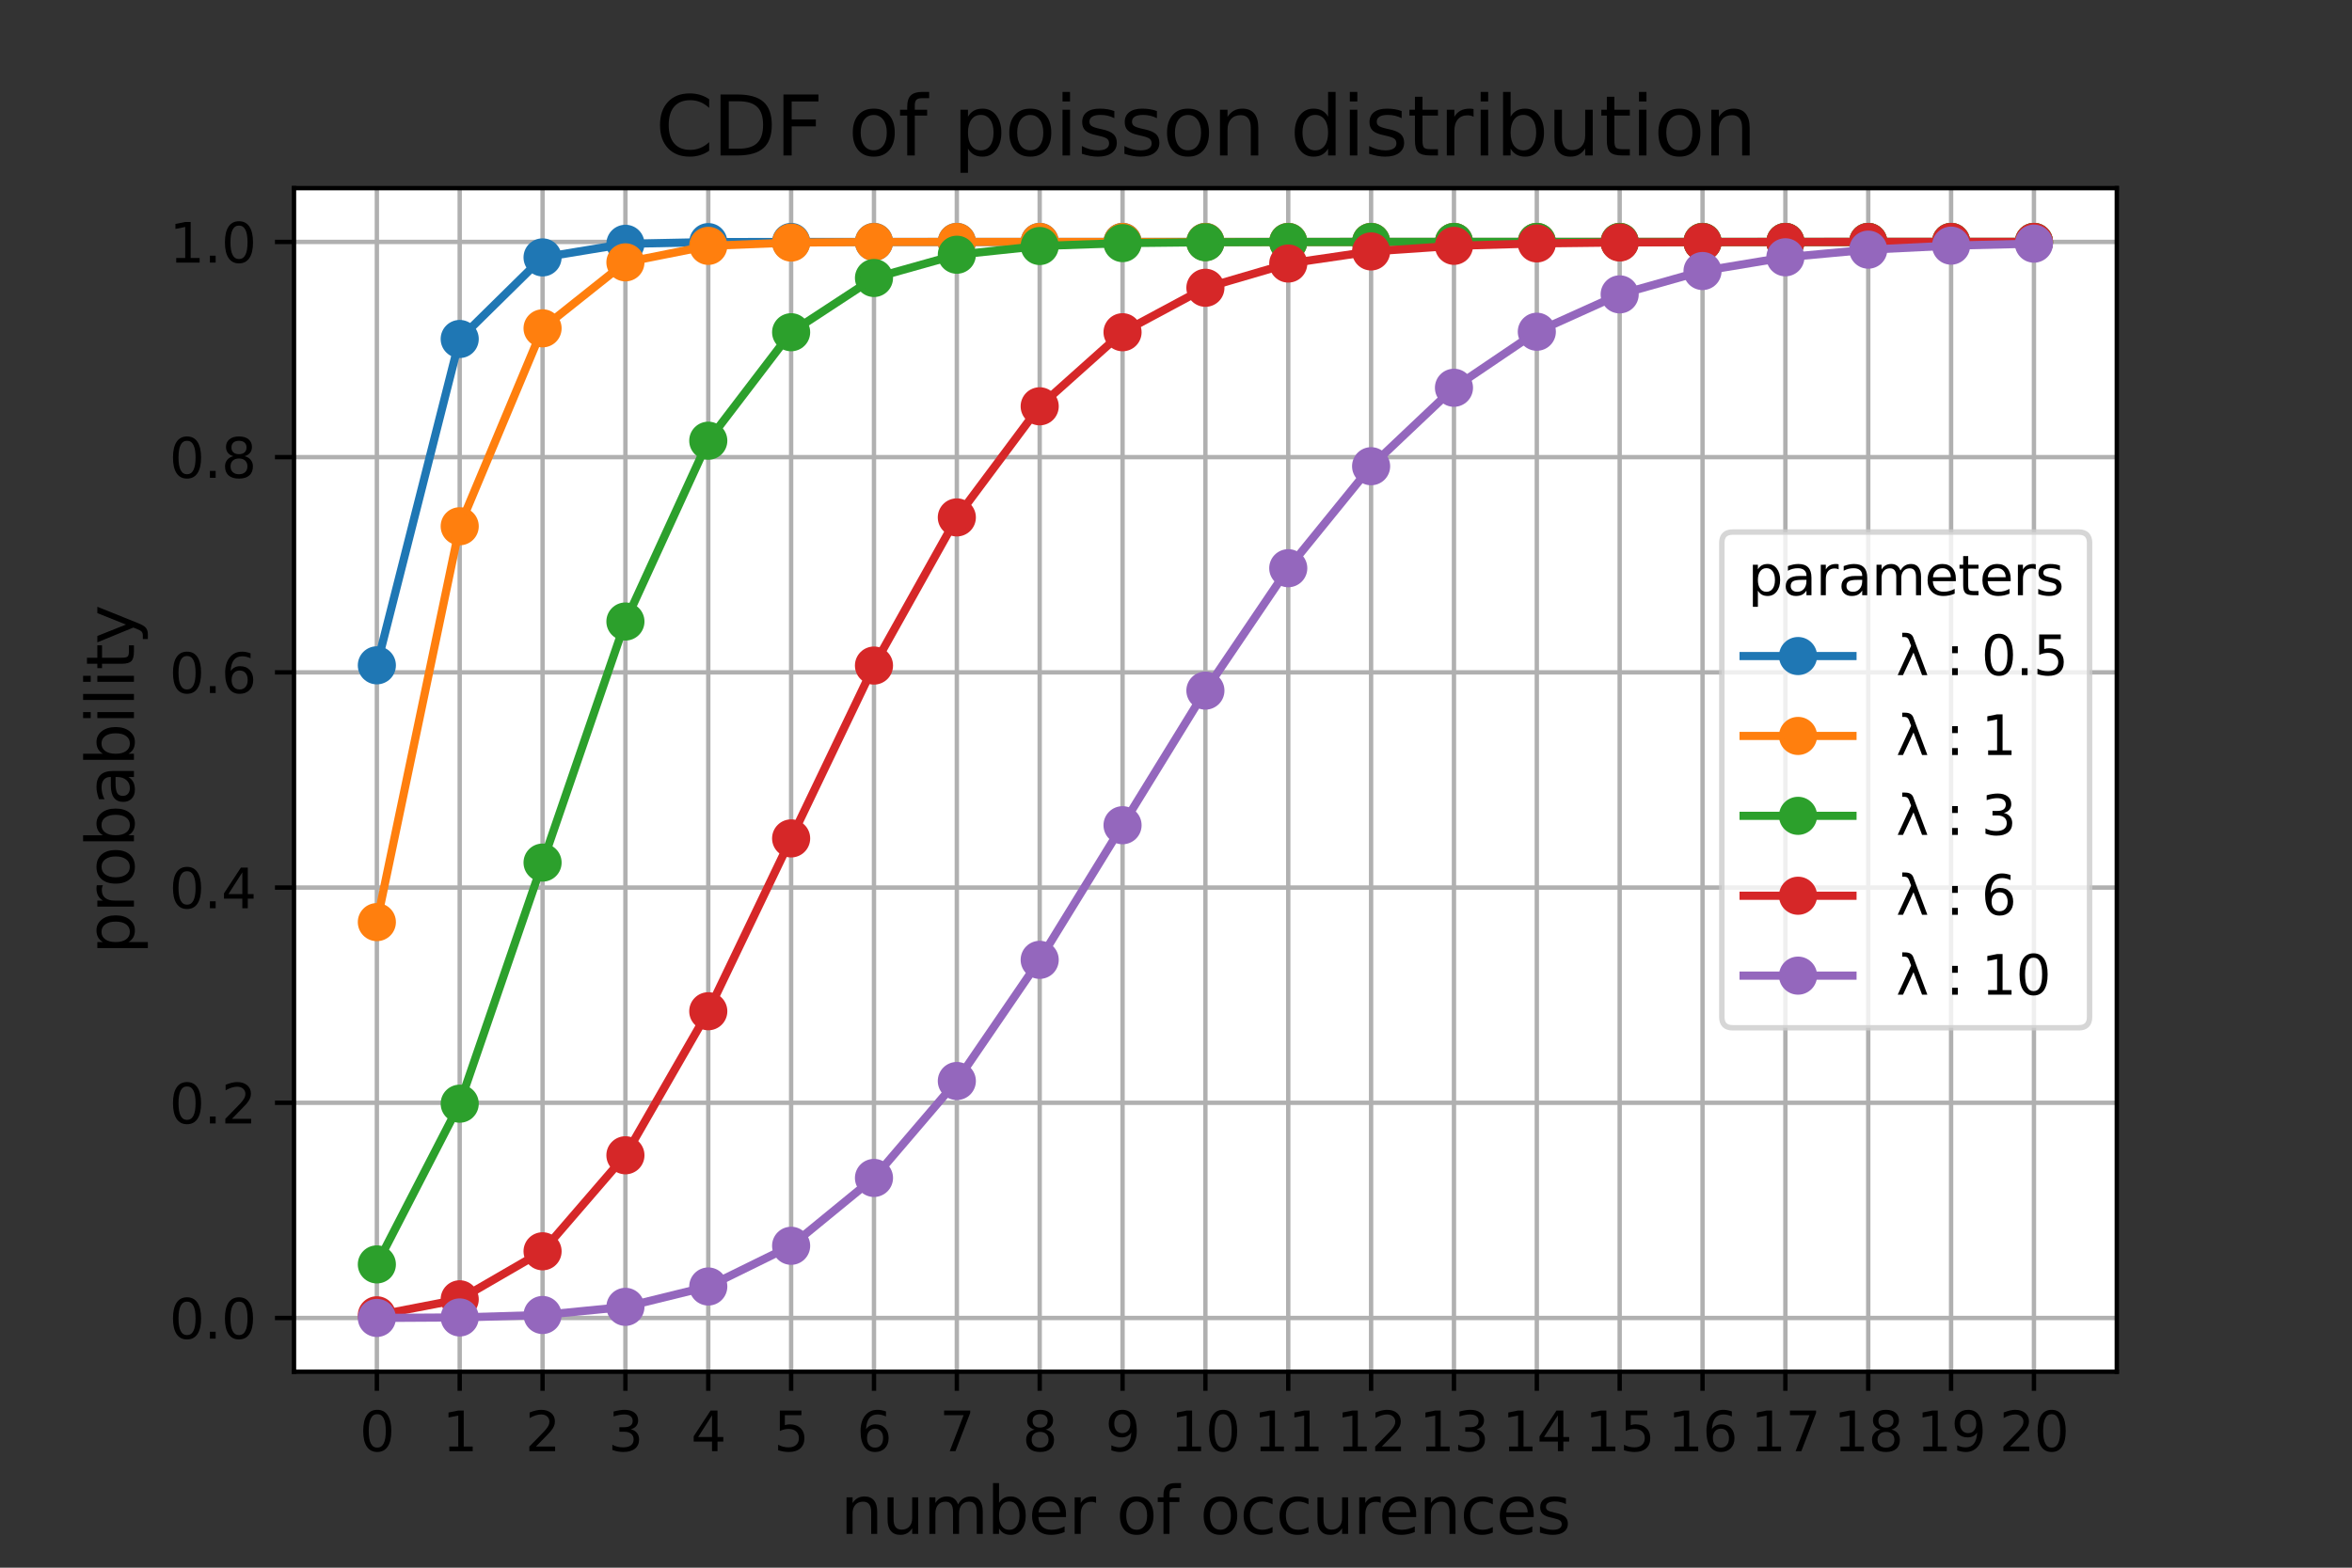 <?xml version="1.0" encoding="utf-8" standalone="no"?>
<!DOCTYPE svg PUBLIC "-//W3C//DTD SVG 1.1//EN"
  "http://www.w3.org/Graphics/SVG/1.1/DTD/svg11.dtd">
<svg height="288pt" version="1.1" viewBox="0 0 432 288" width="432pt" xmlns="http://www.w3.org/2000/svg" xmlns:xlink="http://www.w3.org/1999/xlink">
 <rect x="0" y="0" width="432" height="288" fill="#333333" stroke="none"/>
 <defs>
  <style type="text/css">*{stroke-linecap:butt;stroke-linejoin:round;}</style>
 </defs>
 <g id="figure_1">
  <g id="patch_1">
   <path d="M 0 288 
L 432 288 
L 432 0 
L 0 0 
z
" style="fill:none;"/>
  </g>
  <g id="axes_1">
   <g id="patch_2">
    <path d="M 54 252 
L 388.8 252 
L 388.8 34.56 
L 54 34.56 
z
" style="fill:#ffffff;"/>
   </g>
   <g id="matplotlib.axis_1">
    <g id="xtick_1">
     <g id="line2d_1">
      <path clip-path="url(#pb7df1110ff)" d="M 69.218 252 
L 69.218 34.56 
" style="fill:none;stroke:#b0b0b0;stroke-linecap:square;stroke-width:0.8;"/>
     </g>
     <g id="line2d_2">
      <defs>
       <path d="M 0 0 
L 0 3.5 
" id="m834d0eccde" style="stroke:#000000;stroke-width:0.8;"/>
      </defs>
      <g>
       <use style="stroke:#000000;stroke-width:0.8;" x="69.218" xlink:href="#m834d0eccde" y="252"/>
      </g>
     </g>
     <g id="text_1">
      <!-- 0 -->
      <g transform="translate(66.037 266.598)scale(0.1 -0.1)">
       <defs>
        <path d="M 2034 4250 
Q 1547 4250 1301 3770 
Q 1056 3291 1056 2328 
Q 1056 1369 1301 889 
Q 1547 409 2034 409 
Q 2525 409 2770 889 
Q 3016 1369 3016 2328 
Q 3016 3291 2770 3770 
Q 2525 4250 2034 4250 
z
M 2034 4750 
Q 2819 4750 3233 4129 
Q 3647 3509 3647 2328 
Q 3647 1150 3233 529 
Q 2819 -91 2034 -91 
Q 1250 -91 836 529 
Q 422 1150 422 2328 
Q 422 3509 836 4129 
Q 1250 4750 2034 4750 
z
" id="DejaVuSans-30" transform="scale(0.016)"/>
       </defs>
       <use xlink:href="#DejaVuSans-30"/>
      </g>
     </g>
    </g>
    <g id="xtick_2">
     <g id="line2d_3">
      <path clip-path="url(#pb7df1110ff)" d="M 84.436 252 
L 84.436 34.56 
" style="fill:none;stroke:#b0b0b0;stroke-linecap:square;stroke-width:0.8;"/>
     </g>
     <g id="line2d_4">
      <g>
       <use style="stroke:#000000;stroke-width:0.8;" x="84.436" xlink:href="#m834d0eccde" y="252"/>
      </g>
     </g>
     <g id="text_2">
      <!-- 1 -->
      <g transform="translate(81.255 266.598)scale(0.1 -0.1)">
       <defs>
        <path d="M 794 531 
L 1825 531 
L 1825 4091 
L 703 3866 
L 703 4441 
L 1819 4666 
L 2450 4666 
L 2450 531 
L 3481 531 
L 3481 0 
L 794 0 
L 794 531 
z
" id="DejaVuSans-31" transform="scale(0.016)"/>
       </defs>
       <use xlink:href="#DejaVuSans-31"/>
      </g>
     </g>
    </g>
    <g id="xtick_3">
     <g id="line2d_5">
      <path clip-path="url(#pb7df1110ff)" d="M 99.655 252 
L 99.655 34.56 
" style="fill:none;stroke:#b0b0b0;stroke-linecap:square;stroke-width:0.8;"/>
     </g>
     <g id="line2d_6">
      <g>
       <use style="stroke:#000000;stroke-width:0.8;" x="99.655" xlink:href="#m834d0eccde" y="252"/>
      </g>
     </g>
     <g id="text_3">
      <!-- 2 -->
      <g transform="translate(96.473 266.598)scale(0.1 -0.1)">
       <defs>
        <path d="M 1228 531 
L 3431 531 
L 3431 0 
L 469 0 
L 469 531 
Q 828 903 1448 1529 
Q 2069 2156 2228 2338 
Q 2531 2678 2651 2914 
Q 2772 3150 2772 3378 
Q 2772 3750 2511 3984 
Q 2250 4219 1831 4219 
Q 1534 4219 1204 4116 
Q 875 4013 500 3803 
L 500 4441 
Q 881 4594 1212 4672 
Q 1544 4750 1819 4750 
Q 2544 4750 2975 4387 
Q 3406 4025 3406 3419 
Q 3406 3131 3298 2873 
Q 3191 2616 2906 2266 
Q 2828 2175 2409 1742 
Q 1991 1309 1228 531 
z
" id="DejaVuSans-32" transform="scale(0.016)"/>
       </defs>
       <use xlink:href="#DejaVuSans-32"/>
      </g>
     </g>
    </g>
    <g id="xtick_4">
     <g id="line2d_7">
      <path clip-path="url(#pb7df1110ff)" d="M 114.873 252 
L 114.873 34.56 
" style="fill:none;stroke:#b0b0b0;stroke-linecap:square;stroke-width:0.8;"/>
     </g>
     <g id="line2d_8">
      <g>
       <use style="stroke:#000000;stroke-width:0.8;" x="114.873" xlink:href="#m834d0eccde" y="252"/>
      </g>
     </g>
     <g id="text_4">
      <!-- 3 -->
      <g transform="translate(111.691 266.598)scale(0.1 -0.1)">
       <defs>
        <path d="M 2597 2516 
Q 3050 2419 3304 2112 
Q 3559 1806 3559 1356 
Q 3559 666 3084 287 
Q 2609 -91 1734 -91 
Q 1441 -91 1130 -33 
Q 819 25 488 141 
L 488 750 
Q 750 597 1062 519 
Q 1375 441 1716 441 
Q 2309 441 2620 675 
Q 2931 909 2931 1356 
Q 2931 1769 2642 2001 
Q 2353 2234 1838 2234 
L 1294 2234 
L 1294 2753 
L 1863 2753 
Q 2328 2753 2575 2939 
Q 2822 3125 2822 3475 
Q 2822 3834 2567 4026 
Q 2313 4219 1838 4219 
Q 1578 4219 1281 4162 
Q 984 4106 628 3988 
L 628 4550 
Q 988 4650 1302 4700 
Q 1616 4750 1894 4750 
Q 2613 4750 3031 4423 
Q 3450 4097 3450 3541 
Q 3450 3153 3228 2886 
Q 3006 2619 2597 2516 
z
" id="DejaVuSans-33" transform="scale(0.016)"/>
       </defs>
       <use xlink:href="#DejaVuSans-33"/>
      </g>
     </g>
    </g>
    <g id="xtick_5">
     <g id="line2d_9">
      <path clip-path="url(#pb7df1110ff)" d="M 130.091 252 
L 130.091 34.56 
" style="fill:none;stroke:#b0b0b0;stroke-linecap:square;stroke-width:0.8;"/>
     </g>
     <g id="line2d_10">
      <g>
       <use style="stroke:#000000;stroke-width:0.8;" x="130.091" xlink:href="#m834d0eccde" y="252"/>
      </g>
     </g>
     <g id="text_5">
      <!-- 4 -->
      <g transform="translate(126.91 266.598)scale(0.1 -0.1)">
       <defs>
        <path d="M 2419 4116 
L 825 1625 
L 2419 1625 
L 2419 4116 
z
M 2253 4666 
L 3047 4666 
L 3047 1625 
L 3713 1625 
L 3713 1100 
L 3047 1100 
L 3047 0 
L 2419 0 
L 2419 1100 
L 313 1100 
L 313 1709 
L 2253 4666 
z
" id="DejaVuSans-34" transform="scale(0.016)"/>
       </defs>
       <use xlink:href="#DejaVuSans-34"/>
      </g>
     </g>
    </g>
    <g id="xtick_6">
     <g id="line2d_11">
      <path clip-path="url(#pb7df1110ff)" d="M 145.309 252 
L 145.309 34.56 
" style="fill:none;stroke:#b0b0b0;stroke-linecap:square;stroke-width:0.8;"/>
     </g>
     <g id="line2d_12">
      <g>
       <use style="stroke:#000000;stroke-width:0.8;" x="145.309" xlink:href="#m834d0eccde" y="252"/>
      </g>
     </g>
     <g id="text_6">
      <!-- 5 -->
      <g transform="translate(142.128 266.598)scale(0.1 -0.1)">
       <defs>
        <path d="M 691 4666 
L 3169 4666 
L 3169 4134 
L 1269 4134 
L 1269 2991 
Q 1406 3038 1543 3061 
Q 1681 3084 1819 3084 
Q 2600 3084 3056 2656 
Q 3513 2228 3513 1497 
Q 3513 744 3044 326 
Q 2575 -91 1722 -91 
Q 1428 -91 1123 -41 
Q 819 9 494 109 
L 494 744 
Q 775 591 1075 516 
Q 1375 441 1709 441 
Q 2250 441 2565 725 
Q 2881 1009 2881 1497 
Q 2881 1984 2565 2268 
Q 2250 2553 1709 2553 
Q 1456 2553 1204 2497 
Q 953 2441 691 2322 
L 691 4666 
z
" id="DejaVuSans-35" transform="scale(0.016)"/>
       </defs>
       <use xlink:href="#DejaVuSans-35"/>
      </g>
     </g>
    </g>
    <g id="xtick_7">
     <g id="line2d_13">
      <path clip-path="url(#pb7df1110ff)" d="M 160.527 252 
L 160.527 34.56 
" style="fill:none;stroke:#b0b0b0;stroke-linecap:square;stroke-width:0.8;"/>
     </g>
     <g id="line2d_14">
      <g>
       <use style="stroke:#000000;stroke-width:0.8;" x="160.527" xlink:href="#m834d0eccde" y="252"/>
      </g>
     </g>
     <g id="text_7">
      <!-- 6 -->
      <g transform="translate(157.346 266.598)scale(0.1 -0.1)">
       <defs>
        <path d="M 2113 2584 
Q 1688 2584 1439 2293 
Q 1191 2003 1191 1497 
Q 1191 994 1439 701 
Q 1688 409 2113 409 
Q 2538 409 2786 701 
Q 3034 994 3034 1497 
Q 3034 2003 2786 2293 
Q 2538 2584 2113 2584 
z
M 3366 4563 
L 3366 3988 
Q 3128 4100 2886 4159 
Q 2644 4219 2406 4219 
Q 1781 4219 1451 3797 
Q 1122 3375 1075 2522 
Q 1259 2794 1537 2939 
Q 1816 3084 2150 3084 
Q 2853 3084 3261 2657 
Q 3669 2231 3669 1497 
Q 3669 778 3244 343 
Q 2819 -91 2113 -91 
Q 1303 -91 875 529 
Q 447 1150 447 2328 
Q 447 3434 972 4092 
Q 1497 4750 2381 4750 
Q 2619 4750 2861 4703 
Q 3103 4656 3366 4563 
z
" id="DejaVuSans-36" transform="scale(0.016)"/>
       </defs>
       <use xlink:href="#DejaVuSans-36"/>
      </g>
     </g>
    </g>
    <g id="xtick_8">
     <g id="line2d_15">
      <path clip-path="url(#pb7df1110ff)" d="M 175.745 252 
L 175.745 34.56 
" style="fill:none;stroke:#b0b0b0;stroke-linecap:square;stroke-width:0.8;"/>
     </g>
     <g id="line2d_16">
      <g>
       <use style="stroke:#000000;stroke-width:0.8;" x="175.745" xlink:href="#m834d0eccde" y="252"/>
      </g>
     </g>
     <g id="text_8">
      <!-- 7 -->
      <g transform="translate(172.564 266.598)scale(0.1 -0.1)">
       <defs>
        <path d="M 525 4666 
L 3525 4666 
L 3525 4397 
L 1831 0 
L 1172 0 
L 2766 4134 
L 525 4134 
L 525 4666 
z
" id="DejaVuSans-37" transform="scale(0.016)"/>
       </defs>
       <use xlink:href="#DejaVuSans-37"/>
      </g>
     </g>
    </g>
    <g id="xtick_9">
     <g id="line2d_17">
      <path clip-path="url(#pb7df1110ff)" d="M 190.964 252 
L 190.964 34.56 
" style="fill:none;stroke:#b0b0b0;stroke-linecap:square;stroke-width:0.8;"/>
     </g>
     <g id="line2d_18">
      <g>
       <use style="stroke:#000000;stroke-width:0.8;" x="190.964" xlink:href="#m834d0eccde" y="252"/>
      </g>
     </g>
     <g id="text_9">
      <!-- 8 -->
      <g transform="translate(187.782 266.598)scale(0.1 -0.1)">
       <defs>
        <path d="M 2034 2216 
Q 1584 2216 1326 1975 
Q 1069 1734 1069 1313 
Q 1069 891 1326 650 
Q 1584 409 2034 409 
Q 2484 409 2743 651 
Q 3003 894 3003 1313 
Q 3003 1734 2745 1975 
Q 2488 2216 2034 2216 
z
M 1403 2484 
Q 997 2584 770 2862 
Q 544 3141 544 3541 
Q 544 4100 942 4425 
Q 1341 4750 2034 4750 
Q 2731 4750 3128 4425 
Q 3525 4100 3525 3541 
Q 3525 3141 3298 2862 
Q 3072 2584 2669 2484 
Q 3125 2378 3379 2068 
Q 3634 1759 3634 1313 
Q 3634 634 3220 271 
Q 2806 -91 2034 -91 
Q 1263 -91 848 271 
Q 434 634 434 1313 
Q 434 1759 690 2068 
Q 947 2378 1403 2484 
z
M 1172 3481 
Q 1172 3119 1398 2916 
Q 1625 2713 2034 2713 
Q 2441 2713 2670 2916 
Q 2900 3119 2900 3481 
Q 2900 3844 2670 4047 
Q 2441 4250 2034 4250 
Q 1625 4250 1398 4047 
Q 1172 3844 1172 3481 
z
" id="DejaVuSans-38" transform="scale(0.016)"/>
       </defs>
       <use xlink:href="#DejaVuSans-38"/>
      </g>
     </g>
    </g>
    <g id="xtick_10">
     <g id="line2d_19">
      <path clip-path="url(#pb7df1110ff)" d="M 206.182 252 
L 206.182 34.56 
" style="fill:none;stroke:#b0b0b0;stroke-linecap:square;stroke-width:0.8;"/>
     </g>
     <g id="line2d_20">
      <g>
       <use style="stroke:#000000;stroke-width:0.8;" x="206.182" xlink:href="#m834d0eccde" y="252"/>
      </g>
     </g>
     <g id="text_10">
      <!-- 9 -->
      <g transform="translate(203.001 266.598)scale(0.1 -0.1)">
       <defs>
        <path d="M 703 97 
L 703 672 
Q 941 559 1184 500 
Q 1428 441 1663 441 
Q 2288 441 2617 861 
Q 2947 1281 2994 2138 
Q 2813 1869 2534 1725 
Q 2256 1581 1919 1581 
Q 1219 1581 811 2004 
Q 403 2428 403 3163 
Q 403 3881 828 4315 
Q 1253 4750 1959 4750 
Q 2769 4750 3195 4129 
Q 3622 3509 3622 2328 
Q 3622 1225 3098 567 
Q 2575 -91 1691 -91 
Q 1453 -91 1209 -44 
Q 966 3 703 97 
z
M 1959 2075 
Q 2384 2075 2632 2365 
Q 2881 2656 2881 3163 
Q 2881 3666 2632 3958 
Q 2384 4250 1959 4250 
Q 1534 4250 1286 3958 
Q 1038 3666 1038 3163 
Q 1038 2656 1286 2365 
Q 1534 2075 1959 2075 
z
" id="DejaVuSans-39" transform="scale(0.016)"/>
       </defs>
       <use xlink:href="#DejaVuSans-39"/>
      </g>
     </g>
    </g>
    <g id="xtick_11">
     <g id="line2d_21">
      <path clip-path="url(#pb7df1110ff)" d="M 221.4 252 
L 221.4 34.56 
" style="fill:none;stroke:#b0b0b0;stroke-linecap:square;stroke-width:0.8;"/>
     </g>
     <g id="line2d_22">
      <g>
       <use style="stroke:#000000;stroke-width:0.8;" x="221.4" xlink:href="#m834d0eccde" y="252"/>
      </g>
     </g>
     <g id="text_11">
      <!-- 10 -->
      <g transform="translate(215.037 266.598)scale(0.1 -0.1)">
       <use xlink:href="#DejaVuSans-31"/>
       <use x="63.623" xlink:href="#DejaVuSans-30"/>
      </g>
     </g>
    </g>
    <g id="xtick_12">
     <g id="line2d_23">
      <path clip-path="url(#pb7df1110ff)" d="M 236.618 252 
L 236.618 34.56 
" style="fill:none;stroke:#b0b0b0;stroke-linecap:square;stroke-width:0.8;"/>
     </g>
     <g id="line2d_24">
      <g>
       <use style="stroke:#000000;stroke-width:0.8;" x="236.618" xlink:href="#m834d0eccde" y="252"/>
      </g>
     </g>
     <g id="text_12">
      <!-- 11 -->
      <g transform="translate(230.256 266.598)scale(0.1 -0.1)">
       <use xlink:href="#DejaVuSans-31"/>
       <use x="63.623" xlink:href="#DejaVuSans-31"/>
      </g>
     </g>
    </g>
    <g id="xtick_13">
     <g id="line2d_25">
      <path clip-path="url(#pb7df1110ff)" d="M 251.836 252 
L 251.836 34.56 
" style="fill:none;stroke:#b0b0b0;stroke-linecap:square;stroke-width:0.8;"/>
     </g>
     <g id="line2d_26">
      <g>
       <use style="stroke:#000000;stroke-width:0.8;" x="251.836" xlink:href="#m834d0eccde" y="252"/>
      </g>
     </g>
     <g id="text_13">
      <!-- 12 -->
      <g transform="translate(245.474 266.598)scale(0.1 -0.1)">
       <use xlink:href="#DejaVuSans-31"/>
       <use x="63.623" xlink:href="#DejaVuSans-32"/>
      </g>
     </g>
    </g>
    <g id="xtick_14">
     <g id="line2d_27">
      <path clip-path="url(#pb7df1110ff)" d="M 267.055 252 
L 267.055 34.56 
" style="fill:none;stroke:#b0b0b0;stroke-linecap:square;stroke-width:0.8;"/>
     </g>
     <g id="line2d_28">
      <g>
       <use style="stroke:#000000;stroke-width:0.8;" x="267.055" xlink:href="#m834d0eccde" y="252"/>
      </g>
     </g>
     <g id="text_14">
      <!-- 13 -->
      <g transform="translate(260.692 266.598)scale(0.1 -0.1)">
       <use xlink:href="#DejaVuSans-31"/>
       <use x="63.623" xlink:href="#DejaVuSans-33"/>
      </g>
     </g>
    </g>
    <g id="xtick_15">
     <g id="line2d_29">
      <path clip-path="url(#pb7df1110ff)" d="M 282.273 252 
L 282.273 34.56 
" style="fill:none;stroke:#b0b0b0;stroke-linecap:square;stroke-width:0.8;"/>
     </g>
     <g id="line2d_30">
      <g>
       <use style="stroke:#000000;stroke-width:0.8;" x="282.273" xlink:href="#m834d0eccde" y="252"/>
      </g>
     </g>
     <g id="text_15">
      <!-- 14 -->
      <g transform="translate(275.91 266.598)scale(0.1 -0.1)">
       <use xlink:href="#DejaVuSans-31"/>
       <use x="63.623" xlink:href="#DejaVuSans-34"/>
      </g>
     </g>
    </g>
    <g id="xtick_16">
     <g id="line2d_31">
      <path clip-path="url(#pb7df1110ff)" d="M 297.491 252 
L 297.491 34.56 
" style="fill:none;stroke:#b0b0b0;stroke-linecap:square;stroke-width:0.8;"/>
     </g>
     <g id="line2d_32">
      <g>
       <use style="stroke:#000000;stroke-width:0.8;" x="297.491" xlink:href="#m834d0eccde" y="252"/>
      </g>
     </g>
     <g id="text_16">
      <!-- 15 -->
      <g transform="translate(291.128 266.598)scale(0.1 -0.1)">
       <use xlink:href="#DejaVuSans-31"/>
       <use x="63.623" xlink:href="#DejaVuSans-35"/>
      </g>
     </g>
    </g>
    <g id="xtick_17">
     <g id="line2d_33">
      <path clip-path="url(#pb7df1110ff)" d="M 312.709 252 
L 312.709 34.56 
" style="fill:none;stroke:#b0b0b0;stroke-linecap:square;stroke-width:0.8;"/>
     </g>
     <g id="line2d_34">
      <g>
       <use style="stroke:#000000;stroke-width:0.8;" x="312.709" xlink:href="#m834d0eccde" y="252"/>
      </g>
     </g>
     <g id="text_17">
      <!-- 16 -->
      <g transform="translate(306.347 266.598)scale(0.1 -0.1)">
       <use xlink:href="#DejaVuSans-31"/>
       <use x="63.623" xlink:href="#DejaVuSans-36"/>
      </g>
     </g>
    </g>
    <g id="xtick_18">
     <g id="line2d_35">
      <path clip-path="url(#pb7df1110ff)" d="M 327.927 252 
L 327.927 34.56 
" style="fill:none;stroke:#b0b0b0;stroke-linecap:square;stroke-width:0.8;"/>
     </g>
     <g id="line2d_36">
      <g>
       <use style="stroke:#000000;stroke-width:0.8;" x="327.927" xlink:href="#m834d0eccde" y="252"/>
      </g>
     </g>
     <g id="text_18">
      <!-- 17 -->
      <g transform="translate(321.565 266.598)scale(0.1 -0.1)">
       <use xlink:href="#DejaVuSans-31"/>
       <use x="63.623" xlink:href="#DejaVuSans-37"/>
      </g>
     </g>
    </g>
    <g id="xtick_19">
     <g id="line2d_37">
      <path clip-path="url(#pb7df1110ff)" d="M 343.145 252 
L 343.145 34.56 
" style="fill:none;stroke:#b0b0b0;stroke-linecap:square;stroke-width:0.8;"/>
     </g>
     <g id="line2d_38">
      <g>
       <use style="stroke:#000000;stroke-width:0.8;" x="343.145" xlink:href="#m834d0eccde" y="252"/>
      </g>
     </g>
     <g id="text_19">
      <!-- 18 -->
      <g transform="translate(336.783 266.598)scale(0.1 -0.1)">
       <use xlink:href="#DejaVuSans-31"/>
       <use x="63.623" xlink:href="#DejaVuSans-38"/>
      </g>
     </g>
    </g>
    <g id="xtick_20">
     <g id="line2d_39">
      <path clip-path="url(#pb7df1110ff)" d="M 358.364 252 
L 358.364 34.56 
" style="fill:none;stroke:#b0b0b0;stroke-linecap:square;stroke-width:0.8;"/>
     </g>
     <g id="line2d_40">
      <g>
       <use style="stroke:#000000;stroke-width:0.8;" x="358.364" xlink:href="#m834d0eccde" y="252"/>
      </g>
     </g>
     <g id="text_20">
      <!-- 19 -->
      <g transform="translate(352.001 266.598)scale(0.1 -0.1)">
       <use xlink:href="#DejaVuSans-31"/>
       <use x="63.623" xlink:href="#DejaVuSans-39"/>
      </g>
     </g>
    </g>
    <g id="xtick_21">
     <g id="line2d_41">
      <path clip-path="url(#pb7df1110ff)" d="M 373.582 252 
L 373.582 34.56 
" style="fill:none;stroke:#b0b0b0;stroke-linecap:square;stroke-width:0.8;"/>
     </g>
     <g id="line2d_42">
      <g>
       <use style="stroke:#000000;stroke-width:0.8;" x="373.582" xlink:href="#m834d0eccde" y="252"/>
      </g>
     </g>
     <g id="text_21">
      <!-- 20 -->
      <g transform="translate(367.219 266.598)scale(0.1 -0.1)">
       <use xlink:href="#DejaVuSans-32"/>
       <use x="63.623" xlink:href="#DejaVuSans-30"/>
      </g>
     </g>
    </g>
    <g id="text_22">
     <!-- number of occurences -->
     <g transform="translate(154.372 281.796)scale(0.12 -0.12)">
      <defs>
       <path d="M 3513 2113 
L 3513 0 
L 2938 0 
L 2938 2094 
Q 2938 2591 2744 2837 
Q 2550 3084 2163 3084 
Q 1697 3084 1428 2787 
Q 1159 2491 1159 1978 
L 1159 0 
L 581 0 
L 581 3500 
L 1159 3500 
L 1159 2956 
Q 1366 3272 1645 3428 
Q 1925 3584 2291 3584 
Q 2894 3584 3203 3211 
Q 3513 2838 3513 2113 
z
" id="DejaVuSans-6e" transform="scale(0.016)"/>
       <path d="M 544 1381 
L 544 3500 
L 1119 3500 
L 1119 1403 
Q 1119 906 1312 657 
Q 1506 409 1894 409 
Q 2359 409 2629 706 
Q 2900 1003 2900 1516 
L 2900 3500 
L 3475 3500 
L 3475 0 
L 2900 0 
L 2900 538 
Q 2691 219 2414 64 
Q 2138 -91 1772 -91 
Q 1169 -91 856 284 
Q 544 659 544 1381 
z
M 1991 3584 
L 1991 3584 
z
" id="DejaVuSans-75" transform="scale(0.016)"/>
       <path d="M 3328 2828 
Q 3544 3216 3844 3400 
Q 4144 3584 4550 3584 
Q 5097 3584 5394 3201 
Q 5691 2819 5691 2113 
L 5691 0 
L 5113 0 
L 5113 2094 
Q 5113 2597 4934 2840 
Q 4756 3084 4391 3084 
Q 3944 3084 3684 2787 
Q 3425 2491 3425 1978 
L 3425 0 
L 2847 0 
L 2847 2094 
Q 2847 2600 2669 2842 
Q 2491 3084 2119 3084 
Q 1678 3084 1418 2786 
Q 1159 2488 1159 1978 
L 1159 0 
L 581 0 
L 581 3500 
L 1159 3500 
L 1159 2956 
Q 1356 3278 1631 3431 
Q 1906 3584 2284 3584 
Q 2666 3584 2933 3390 
Q 3200 3197 3328 2828 
z
" id="DejaVuSans-6d" transform="scale(0.016)"/>
       <path d="M 3116 1747 
Q 3116 2381 2855 2742 
Q 2594 3103 2138 3103 
Q 1681 3103 1420 2742 
Q 1159 2381 1159 1747 
Q 1159 1113 1420 752 
Q 1681 391 2138 391 
Q 2594 391 2855 752 
Q 3116 1113 3116 1747 
z
M 1159 2969 
Q 1341 3281 1617 3432 
Q 1894 3584 2278 3584 
Q 2916 3584 3314 3078 
Q 3713 2572 3713 1747 
Q 3713 922 3314 415 
Q 2916 -91 2278 -91 
Q 1894 -91 1617 61 
Q 1341 213 1159 525 
L 1159 0 
L 581 0 
L 581 4863 
L 1159 4863 
L 1159 2969 
z
" id="DejaVuSans-62" transform="scale(0.016)"/>
       <path d="M 3597 1894 
L 3597 1613 
L 953 1613 
Q 991 1019 1311 708 
Q 1631 397 2203 397 
Q 2534 397 2845 478 
Q 3156 559 3463 722 
L 3463 178 
Q 3153 47 2828 -22 
Q 2503 -91 2169 -91 
Q 1331 -91 842 396 
Q 353 884 353 1716 
Q 353 2575 817 3079 
Q 1281 3584 2069 3584 
Q 2775 3584 3186 3129 
Q 3597 2675 3597 1894 
z
M 3022 2063 
Q 3016 2534 2758 2815 
Q 2500 3097 2075 3097 
Q 1594 3097 1305 2825 
Q 1016 2553 972 2059 
L 3022 2063 
z
" id="DejaVuSans-65" transform="scale(0.016)"/>
       <path d="M 2631 2963 
Q 2534 3019 2420 3045 
Q 2306 3072 2169 3072 
Q 1681 3072 1420 2755 
Q 1159 2438 1159 1844 
L 1159 0 
L 581 0 
L 581 3500 
L 1159 3500 
L 1159 2956 
Q 1341 3275 1631 3429 
Q 1922 3584 2338 3584 
Q 2397 3584 2469 3576 
Q 2541 3569 2628 3553 
L 2631 2963 
z
" id="DejaVuSans-72" transform="scale(0.016)"/>
       <path id="DejaVuSans-20" transform="scale(0.016)"/>
       <path d="M 1959 3097 
Q 1497 3097 1228 2736 
Q 959 2375 959 1747 
Q 959 1119 1226 758 
Q 1494 397 1959 397 
Q 2419 397 2687 759 
Q 2956 1122 2956 1747 
Q 2956 2369 2687 2733 
Q 2419 3097 1959 3097 
z
M 1959 3584 
Q 2709 3584 3137 3096 
Q 3566 2609 3566 1747 
Q 3566 888 3137 398 
Q 2709 -91 1959 -91 
Q 1206 -91 779 398 
Q 353 888 353 1747 
Q 353 2609 779 3096 
Q 1206 3584 1959 3584 
z
" id="DejaVuSans-6f" transform="scale(0.016)"/>
       <path d="M 2375 4863 
L 2375 4384 
L 1825 4384 
Q 1516 4384 1395 4259 
Q 1275 4134 1275 3809 
L 1275 3500 
L 2222 3500 
L 2222 3053 
L 1275 3053 
L 1275 0 
L 697 0 
L 697 3053 
L 147 3053 
L 147 3500 
L 697 3500 
L 697 3744 
Q 697 4328 969 4595 
Q 1241 4863 1831 4863 
L 2375 4863 
z
" id="DejaVuSans-66" transform="scale(0.016)"/>
       <path d="M 3122 3366 
L 3122 2828 
Q 2878 2963 2633 3030 
Q 2388 3097 2138 3097 
Q 1578 3097 1268 2742 
Q 959 2388 959 1747 
Q 959 1106 1268 751 
Q 1578 397 2138 397 
Q 2388 397 2633 464 
Q 2878 531 3122 666 
L 3122 134 
Q 2881 22 2623 -34 
Q 2366 -91 2075 -91 
Q 1284 -91 818 406 
Q 353 903 353 1747 
Q 353 2603 823 3093 
Q 1294 3584 2113 3584 
Q 2378 3584 2631 3529 
Q 2884 3475 3122 3366 
z
" id="DejaVuSans-63" transform="scale(0.016)"/>
       <path d="M 2834 3397 
L 2834 2853 
Q 2591 2978 2328 3040 
Q 2066 3103 1784 3103 
Q 1356 3103 1142 2972 
Q 928 2841 928 2578 
Q 928 2378 1081 2264 
Q 1234 2150 1697 2047 
L 1894 2003 
Q 2506 1872 2764 1633 
Q 3022 1394 3022 966 
Q 3022 478 2636 193 
Q 2250 -91 1575 -91 
Q 1294 -91 989 -36 
Q 684 19 347 128 
L 347 722 
Q 666 556 975 473 
Q 1284 391 1588 391 
Q 1994 391 2212 530 
Q 2431 669 2431 922 
Q 2431 1156 2273 1281 
Q 2116 1406 1581 1522 
L 1381 1569 
Q 847 1681 609 1914 
Q 372 2147 372 2553 
Q 372 3047 722 3315 
Q 1072 3584 1716 3584 
Q 2034 3584 2315 3537 
Q 2597 3491 2834 3397 
z
" id="DejaVuSans-73" transform="scale(0.016)"/>
      </defs>
      <use xlink:href="#DejaVuSans-6e"/>
      <use x="63.379" xlink:href="#DejaVuSans-75"/>
      <use x="126.758" xlink:href="#DejaVuSans-6d"/>
      <use x="224.17" xlink:href="#DejaVuSans-62"/>
      <use x="287.646" xlink:href="#DejaVuSans-65"/>
      <use x="349.17" xlink:href="#DejaVuSans-72"/>
      <use x="390.283" xlink:href="#DejaVuSans-20"/>
      <use x="422.07" xlink:href="#DejaVuSans-6f"/>
      <use x="483.252" xlink:href="#DejaVuSans-66"/>
      <use x="518.457" xlink:href="#DejaVuSans-20"/>
      <use x="550.244" xlink:href="#DejaVuSans-6f"/>
      <use x="611.426" xlink:href="#DejaVuSans-63"/>
      <use x="666.406" xlink:href="#DejaVuSans-63"/>
      <use x="721.387" xlink:href="#DejaVuSans-75"/>
      <use x="784.766" xlink:href="#DejaVuSans-72"/>
      <use x="823.629" xlink:href="#DejaVuSans-65"/>
      <use x="885.152" xlink:href="#DejaVuSans-6e"/>
      <use x="948.531" xlink:href="#DejaVuSans-63"/>
      <use x="1003.512" xlink:href="#DejaVuSans-65"/>
      <use x="1065.035" xlink:href="#DejaVuSans-73"/>
     </g>
    </g>
   </g>
   <g id="matplotlib.axis_2">
    <g id="ytick_1">
     <g id="line2d_43">
      <path clip-path="url(#pb7df1110ff)" d="M 54 242.125 
L 388.8 242.125 
" style="fill:none;stroke:#b0b0b0;stroke-linecap:square;stroke-width:0.8;"/>
     </g>
     <g id="line2d_44">
      <defs>
       <path d="M 0 0 
L -3.5 0 
" id="m1f61765e71" style="stroke:#000000;stroke-width:0.8;"/>
      </defs>
      <g>
       <use style="stroke:#000000;stroke-width:0.8;" x="54" xlink:href="#m1f61765e71" y="242.125"/>
      </g>
     </g>
     <g id="text_23">
      <!-- 0.0 -->
      <g transform="translate(31.097 245.925)scale(0.1 -0.1)">
       <defs>
        <path d="M 684 794 
L 1344 794 
L 1344 0 
L 684 0 
L 684 794 
z
" id="DejaVuSans-2e" transform="scale(0.016)"/>
       </defs>
       <use xlink:href="#DejaVuSans-30"/>
       <use x="63.623" xlink:href="#DejaVuSans-2e"/>
       <use x="95.41" xlink:href="#DejaVuSans-30"/>
      </g>
     </g>
    </g>
    <g id="ytick_2">
     <g id="line2d_45">
      <path clip-path="url(#pb7df1110ff)" d="M 54 202.589 
L 388.8 202.589 
" style="fill:none;stroke:#b0b0b0;stroke-linecap:square;stroke-width:0.8;"/>
     </g>
     <g id="line2d_46">
      <g>
       <use style="stroke:#000000;stroke-width:0.8;" x="54" xlink:href="#m1f61765e71" y="202.589"/>
      </g>
     </g>
     <g id="text_24">
      <!-- 0.2 -->
      <g transform="translate(31.097 206.388)scale(0.1 -0.1)">
       <use xlink:href="#DejaVuSans-30"/>
       <use x="63.623" xlink:href="#DejaVuSans-2e"/>
       <use x="95.41" xlink:href="#DejaVuSans-32"/>
      </g>
     </g>
    </g>
    <g id="ytick_3">
     <g id="line2d_47">
      <path clip-path="url(#pb7df1110ff)" d="M 54 163.053 
L 388.8 163.053 
" style="fill:none;stroke:#b0b0b0;stroke-linecap:square;stroke-width:0.8;"/>
     </g>
     <g id="line2d_48">
      <g>
       <use style="stroke:#000000;stroke-width:0.8;" x="54" xlink:href="#m1f61765e71" y="163.053"/>
      </g>
     </g>
     <g id="text_25">
      <!-- 0.4 -->
      <g transform="translate(31.097 166.852)scale(0.1 -0.1)">
       <use xlink:href="#DejaVuSans-30"/>
       <use x="63.623" xlink:href="#DejaVuSans-2e"/>
       <use x="95.41" xlink:href="#DejaVuSans-34"/>
      </g>
     </g>
    </g>
    <g id="ytick_4">
     <g id="line2d_49">
      <path clip-path="url(#pb7df1110ff)" d="M 54 123.516 
L 388.8 123.516 
" style="fill:none;stroke:#b0b0b0;stroke-linecap:square;stroke-width:0.8;"/>
     </g>
     <g id="line2d_50">
      <g>
       <use style="stroke:#000000;stroke-width:0.8;" x="54" xlink:href="#m1f61765e71" y="123.516"/>
      </g>
     </g>
     <g id="text_26">
      <!-- 0.6 -->
      <g transform="translate(31.097 127.316)scale(0.1 -0.1)">
       <use xlink:href="#DejaVuSans-30"/>
       <use x="63.623" xlink:href="#DejaVuSans-2e"/>
       <use x="95.41" xlink:href="#DejaVuSans-36"/>
      </g>
     </g>
    </g>
    <g id="ytick_5">
     <g id="line2d_51">
      <path clip-path="url(#pb7df1110ff)" d="M 54 83.98 
L 388.8 83.98 
" style="fill:none;stroke:#b0b0b0;stroke-linecap:square;stroke-width:0.8;"/>
     </g>
     <g id="line2d_52">
      <g>
       <use style="stroke:#000000;stroke-width:0.8;" x="54" xlink:href="#m1f61765e71" y="83.98"/>
      </g>
     </g>
     <g id="text_27">
      <!-- 0.8 -->
      <g transform="translate(31.097 87.779)scale(0.1 -0.1)">
       <use xlink:href="#DejaVuSans-30"/>
       <use x="63.623" xlink:href="#DejaVuSans-2e"/>
       <use x="95.41" xlink:href="#DejaVuSans-38"/>
      </g>
     </g>
    </g>
    <g id="ytick_6">
     <g id="line2d_53">
      <path clip-path="url(#pb7df1110ff)" d="M 54 44.444 
L 388.8 44.444 
" style="fill:none;stroke:#b0b0b0;stroke-linecap:square;stroke-width:0.8;"/>
     </g>
     <g id="line2d_54">
      <g>
       <use style="stroke:#000000;stroke-width:0.8;" x="54" xlink:href="#m1f61765e71" y="44.444"/>
      </g>
     </g>
     <g id="text_28">
      <!-- 1.0 -->
      <g transform="translate(31.097 48.243)scale(0.1 -0.1)">
       <use xlink:href="#DejaVuSans-31"/>
       <use x="63.623" xlink:href="#DejaVuSans-2e"/>
       <use x="95.41" xlink:href="#DejaVuSans-30"/>
      </g>
     </g>
    </g>
    <g id="text_29">
     <!-- probability -->
     <g transform="translate(24.601 175.291)rotate(-90)scale(0.12 -0.12)">
      <defs>
       <path d="M 1159 525 
L 1159 -1331 
L 581 -1331 
L 581 3500 
L 1159 3500 
L 1159 2969 
Q 1341 3281 1617 3432 
Q 1894 3584 2278 3584 
Q 2916 3584 3314 3078 
Q 3713 2572 3713 1747 
Q 3713 922 3314 415 
Q 2916 -91 2278 -91 
Q 1894 -91 1617 61 
Q 1341 213 1159 525 
z
M 3116 1747 
Q 3116 2381 2855 2742 
Q 2594 3103 2138 3103 
Q 1681 3103 1420 2742 
Q 1159 2381 1159 1747 
Q 1159 1113 1420 752 
Q 1681 391 2138 391 
Q 2594 391 2855 752 
Q 3116 1113 3116 1747 
z
" id="DejaVuSans-70" transform="scale(0.016)"/>
       <path d="M 2194 1759 
Q 1497 1759 1228 1600 
Q 959 1441 959 1056 
Q 959 750 1161 570 
Q 1363 391 1709 391 
Q 2188 391 2477 730 
Q 2766 1069 2766 1631 
L 2766 1759 
L 2194 1759 
z
M 3341 1997 
L 3341 0 
L 2766 0 
L 2766 531 
Q 2569 213 2275 61 
Q 1981 -91 1556 -91 
Q 1019 -91 701 211 
Q 384 513 384 1019 
Q 384 1609 779 1909 
Q 1175 2209 1959 2209 
L 2766 2209 
L 2766 2266 
Q 2766 2663 2505 2880 
Q 2244 3097 1772 3097 
Q 1472 3097 1187 3025 
Q 903 2953 641 2809 
L 641 3341 
Q 956 3463 1253 3523 
Q 1550 3584 1831 3584 
Q 2591 3584 2966 3190 
Q 3341 2797 3341 1997 
z
" id="DejaVuSans-61" transform="scale(0.016)"/>
       <path d="M 603 3500 
L 1178 3500 
L 1178 0 
L 603 0 
L 603 3500 
z
M 603 4863 
L 1178 4863 
L 1178 4134 
L 603 4134 
L 603 4863 
z
" id="DejaVuSans-69" transform="scale(0.016)"/>
       <path d="M 603 4863 
L 1178 4863 
L 1178 0 
L 603 0 
L 603 4863 
z
" id="DejaVuSans-6c" transform="scale(0.016)"/>
       <path d="M 1172 4494 
L 1172 3500 
L 2356 3500 
L 2356 3053 
L 1172 3053 
L 1172 1153 
Q 1172 725 1289 603 
Q 1406 481 1766 481 
L 2356 481 
L 2356 0 
L 1766 0 
Q 1100 0 847 248 
Q 594 497 594 1153 
L 594 3053 
L 172 3053 
L 172 3500 
L 594 3500 
L 594 4494 
L 1172 4494 
z
" id="DejaVuSans-74" transform="scale(0.016)"/>
       <path d="M 2059 -325 
Q 1816 -950 1584 -1140 
Q 1353 -1331 966 -1331 
L 506 -1331 
L 506 -850 
L 844 -850 
Q 1081 -850 1212 -737 
Q 1344 -625 1503 -206 
L 1606 56 
L 191 3500 
L 800 3500 
L 1894 763 
L 2988 3500 
L 3597 3500 
L 2059 -325 
z
" id="DejaVuSans-79" transform="scale(0.016)"/>
      </defs>
      <use xlink:href="#DejaVuSans-70"/>
      <use x="63.477" xlink:href="#DejaVuSans-72"/>
      <use x="102.34" xlink:href="#DejaVuSans-6f"/>
      <use x="163.521" xlink:href="#DejaVuSans-62"/>
      <use x="226.998" xlink:href="#DejaVuSans-61"/>
      <use x="288.277" xlink:href="#DejaVuSans-62"/>
      <use x="351.754" xlink:href="#DejaVuSans-69"/>
      <use x="379.537" xlink:href="#DejaVuSans-6c"/>
      <use x="407.32" xlink:href="#DejaVuSans-69"/>
      <use x="435.104" xlink:href="#DejaVuSans-74"/>
      <use x="474.312" xlink:href="#DejaVuSans-79"/>
     </g>
    </g>
   </g>
   <g id="line2d_55">
    <path clip-path="url(#pb7df1110ff)" d="M 69.218 122.225 
L 84.436 62.275 
L 99.655 47.288 
L 114.873 44.79 
L 130.091 44.478 
L 145.309 44.446 
L 160.527 44.444 
L 175.745 44.444 
L 190.964 44.444 
L 206.182 44.444 
L 221.4 44.444 
L 236.618 44.444 
L 251.836 44.444 
L 267.055 44.444 
L 282.273 44.444 
L 297.491 44.444 
L 312.709 44.444 
L 327.927 44.444 
L 343.145 44.444 
L 358.364 44.444 
L 373.582 44.444 
" style="fill:none;stroke:#1f77b4;stroke-linecap:square;stroke-width:1.5;"/>
    <defs>
     <path d="M 0 3 
C 0.796 3 1.559 2.684 2.121 2.121 
C 2.684 1.559 3 0.796 3 0 
C 3 -0.796 2.684 -1.559 2.121 -2.121 
C 1.559 -2.684 0.796 -3 0 -3 
C -0.796 -3 -1.559 -2.684 -2.121 -2.121 
C -2.684 -1.559 -3 -0.796 -3 0 
C -3 0.796 -2.684 1.559 -2.121 2.121 
C -1.559 2.684 -0.796 3 0 3 
z
" id="m9db89d522e" style="stroke:#1f77b4;"/>
    </defs>
    <g clip-path="url(#pb7df1110ff)">
     <use style="fill:#1f77b4;stroke:#1f77b4;" x="69.218" xlink:href="#m9db89d522e" y="122.225"/>
     <use style="fill:#1f77b4;stroke:#1f77b4;" x="84.436" xlink:href="#m9db89d522e" y="62.275"/>
     <use style="fill:#1f77b4;stroke:#1f77b4;" x="99.655" xlink:href="#m9db89d522e" y="47.288"/>
     <use style="fill:#1f77b4;stroke:#1f77b4;" x="114.873" xlink:href="#m9db89d522e" y="44.79"/>
     <use style="fill:#1f77b4;stroke:#1f77b4;" x="130.091" xlink:href="#m9db89d522e" y="44.478"/>
     <use style="fill:#1f77b4;stroke:#1f77b4;" x="145.309" xlink:href="#m9db89d522e" y="44.446"/>
     <use style="fill:#1f77b4;stroke:#1f77b4;" x="160.527" xlink:href="#m9db89d522e" y="44.444"/>
     <use style="fill:#1f77b4;stroke:#1f77b4;" x="175.745" xlink:href="#m9db89d522e" y="44.444"/>
     <use style="fill:#1f77b4;stroke:#1f77b4;" x="190.964" xlink:href="#m9db89d522e" y="44.444"/>
     <use style="fill:#1f77b4;stroke:#1f77b4;" x="206.182" xlink:href="#m9db89d522e" y="44.444"/>
     <use style="fill:#1f77b4;stroke:#1f77b4;" x="221.4" xlink:href="#m9db89d522e" y="44.444"/>
     <use style="fill:#1f77b4;stroke:#1f77b4;" x="236.618" xlink:href="#m9db89d522e" y="44.444"/>
     <use style="fill:#1f77b4;stroke:#1f77b4;" x="251.836" xlink:href="#m9db89d522e" y="44.444"/>
     <use style="fill:#1f77b4;stroke:#1f77b4;" x="267.055" xlink:href="#m9db89d522e" y="44.444"/>
     <use style="fill:#1f77b4;stroke:#1f77b4;" x="282.273" xlink:href="#m9db89d522e" y="44.444"/>
     <use style="fill:#1f77b4;stroke:#1f77b4;" x="297.491" xlink:href="#m9db89d522e" y="44.444"/>
     <use style="fill:#1f77b4;stroke:#1f77b4;" x="312.709" xlink:href="#m9db89d522e" y="44.444"/>
     <use style="fill:#1f77b4;stroke:#1f77b4;" x="327.927" xlink:href="#m9db89d522e" y="44.444"/>
     <use style="fill:#1f77b4;stroke:#1f77b4;" x="343.145" xlink:href="#m9db89d522e" y="44.444"/>
     <use style="fill:#1f77b4;stroke:#1f77b4;" x="358.364" xlink:href="#m9db89d522e" y="44.444"/>
     <use style="fill:#1f77b4;stroke:#1f77b4;" x="373.582" xlink:href="#m9db89d522e" y="44.444"/>
    </g>
   </g>
   <g id="line2d_56">
    <path clip-path="url(#pb7df1110ff)" d="M 69.218 169.402 
L 84.436 96.679 
L 99.655 60.318 
L 114.873 48.197 
L 130.091 45.167 
L 145.309 44.561 
L 160.527 44.46 
L 175.745 44.446 
L 190.964 44.444 
L 206.182 44.444 
L 221.4 44.444 
L 236.618 44.444 
L 251.836 44.444 
L 267.055 44.444 
L 282.273 44.444 
L 297.491 44.444 
L 312.709 44.444 
L 327.927 44.444 
L 343.145 44.444 
L 358.364 44.444 
L 373.582 44.444 
" style="fill:none;stroke:#ff7f0e;stroke-linecap:square;stroke-width:1.5;"/>
    <defs>
     <path d="M 0 3 
C 0.796 3 1.559 2.684 2.121 2.121 
C 2.684 1.559 3 0.796 3 0 
C 3 -0.796 2.684 -1.559 2.121 -2.121 
C 1.559 -2.684 0.796 -3 0 -3 
C -0.796 -3 -1.559 -2.684 -2.121 -2.121 
C -2.684 -1.559 -3 -0.796 -3 0 
C -3 0.796 -2.684 1.559 -2.121 2.121 
C -1.559 2.684 -0.796 3 0 3 
z
" id="mfb3e08dc52" style="stroke:#ff7f0e;"/>
    </defs>
    <g clip-path="url(#pb7df1110ff)">
     <use style="fill:#ff7f0e;stroke:#ff7f0e;" x="69.218" xlink:href="#mfb3e08dc52" y="169.402"/>
     <use style="fill:#ff7f0e;stroke:#ff7f0e;" x="84.436" xlink:href="#mfb3e08dc52" y="96.679"/>
     <use style="fill:#ff7f0e;stroke:#ff7f0e;" x="99.655" xlink:href="#mfb3e08dc52" y="60.318"/>
     <use style="fill:#ff7f0e;stroke:#ff7f0e;" x="114.873" xlink:href="#mfb3e08dc52" y="48.197"/>
     <use style="fill:#ff7f0e;stroke:#ff7f0e;" x="130.091" xlink:href="#mfb3e08dc52" y="45.167"/>
     <use style="fill:#ff7f0e;stroke:#ff7f0e;" x="145.309" xlink:href="#mfb3e08dc52" y="44.561"/>
     <use style="fill:#ff7f0e;stroke:#ff7f0e;" x="160.527" xlink:href="#mfb3e08dc52" y="44.46"/>
     <use style="fill:#ff7f0e;stroke:#ff7f0e;" x="175.745" xlink:href="#mfb3e08dc52" y="44.446"/>
     <use style="fill:#ff7f0e;stroke:#ff7f0e;" x="190.964" xlink:href="#mfb3e08dc52" y="44.444"/>
     <use style="fill:#ff7f0e;stroke:#ff7f0e;" x="206.182" xlink:href="#mfb3e08dc52" y="44.444"/>
     <use style="fill:#ff7f0e;stroke:#ff7f0e;" x="221.4" xlink:href="#mfb3e08dc52" y="44.444"/>
     <use style="fill:#ff7f0e;stroke:#ff7f0e;" x="236.618" xlink:href="#mfb3e08dc52" y="44.444"/>
     <use style="fill:#ff7f0e;stroke:#ff7f0e;" x="251.836" xlink:href="#mfb3e08dc52" y="44.444"/>
     <use style="fill:#ff7f0e;stroke:#ff7f0e;" x="267.055" xlink:href="#mfb3e08dc52" y="44.444"/>
     <use style="fill:#ff7f0e;stroke:#ff7f0e;" x="282.273" xlink:href="#mfb3e08dc52" y="44.444"/>
     <use style="fill:#ff7f0e;stroke:#ff7f0e;" x="297.491" xlink:href="#mfb3e08dc52" y="44.444"/>
     <use style="fill:#ff7f0e;stroke:#ff7f0e;" x="312.709" xlink:href="#mfb3e08dc52" y="44.444"/>
     <use style="fill:#ff7f0e;stroke:#ff7f0e;" x="327.927" xlink:href="#mfb3e08dc52" y="44.444"/>
     <use style="fill:#ff7f0e;stroke:#ff7f0e;" x="343.145" xlink:href="#mfb3e08dc52" y="44.444"/>
     <use style="fill:#ff7f0e;stroke:#ff7f0e;" x="358.364" xlink:href="#mfb3e08dc52" y="44.444"/>
     <use style="fill:#ff7f0e;stroke:#ff7f0e;" x="373.582" xlink:href="#mfb3e08dc52" y="44.444"/>
    </g>
   </g>
   <g id="line2d_57">
    <path clip-path="url(#pb7df1110ff)" d="M 69.218 232.283 
L 84.436 202.757 
L 99.655 158.468 
L 114.873 114.179 
L 130.091 80.963 
L 145.309 61.033 
L 160.527 51.068 
L 175.745 46.797 
L 190.964 45.195 
L 206.182 44.662 
L 221.4 44.501 
L 236.618 44.458 
L 251.836 44.447 
L 267.055 44.444 
L 282.273 44.444 
L 297.491 44.444 
L 312.709 44.444 
L 327.927 44.444 
L 343.145 44.444 
L 358.364 44.444 
L 373.582 44.444 
" style="fill:none;stroke:#2ca02c;stroke-linecap:square;stroke-width:1.5;"/>
    <defs>
     <path d="M 0 3 
C 0.796 3 1.559 2.684 2.121 2.121 
C 2.684 1.559 3 0.796 3 0 
C 3 -0.796 2.684 -1.559 2.121 -2.121 
C 1.559 -2.684 0.796 -3 0 -3 
C -0.796 -3 -1.559 -2.684 -2.121 -2.121 
C -2.684 -1.559 -3 -0.796 -3 0 
C -3 0.796 -2.684 1.559 -2.121 2.121 
C -1.559 2.684 -0.796 3 0 3 
z
" id="m2a36b2a070" style="stroke:#2ca02c;"/>
    </defs>
    <g clip-path="url(#pb7df1110ff)">
     <use style="fill:#2ca02c;stroke:#2ca02c;" x="69.218" xlink:href="#m2a36b2a070" y="232.283"/>
     <use style="fill:#2ca02c;stroke:#2ca02c;" x="84.436" xlink:href="#m2a36b2a070" y="202.757"/>
     <use style="fill:#2ca02c;stroke:#2ca02c;" x="99.655" xlink:href="#m2a36b2a070" y="158.468"/>
     <use style="fill:#2ca02c;stroke:#2ca02c;" x="114.873" xlink:href="#m2a36b2a070" y="114.179"/>
     <use style="fill:#2ca02c;stroke:#2ca02c;" x="130.091" xlink:href="#m2a36b2a070" y="80.963"/>
     <use style="fill:#2ca02c;stroke:#2ca02c;" x="145.309" xlink:href="#m2a36b2a070" y="61.033"/>
     <use style="fill:#2ca02c;stroke:#2ca02c;" x="160.527" xlink:href="#m2a36b2a070" y="51.068"/>
     <use style="fill:#2ca02c;stroke:#2ca02c;" x="175.745" xlink:href="#m2a36b2a070" y="46.797"/>
     <use style="fill:#2ca02c;stroke:#2ca02c;" x="190.964" xlink:href="#m2a36b2a070" y="45.195"/>
     <use style="fill:#2ca02c;stroke:#2ca02c;" x="206.182" xlink:href="#m2a36b2a070" y="44.662"/>
     <use style="fill:#2ca02c;stroke:#2ca02c;" x="221.4" xlink:href="#m2a36b2a070" y="44.501"/>
     <use style="fill:#2ca02c;stroke:#2ca02c;" x="236.618" xlink:href="#m2a36b2a070" y="44.458"/>
     <use style="fill:#2ca02c;stroke:#2ca02c;" x="251.836" xlink:href="#m2a36b2a070" y="44.447"/>
     <use style="fill:#2ca02c;stroke:#2ca02c;" x="267.055" xlink:href="#m2a36b2a070" y="44.444"/>
     <use style="fill:#2ca02c;stroke:#2ca02c;" x="282.273" xlink:href="#m2a36b2a070" y="44.444"/>
     <use style="fill:#2ca02c;stroke:#2ca02c;" x="297.491" xlink:href="#m2a36b2a070" y="44.444"/>
     <use style="fill:#2ca02c;stroke:#2ca02c;" x="312.709" xlink:href="#m2a36b2a070" y="44.444"/>
     <use style="fill:#2ca02c;stroke:#2ca02c;" x="327.927" xlink:href="#m2a36b2a070" y="44.444"/>
     <use style="fill:#2ca02c;stroke:#2ca02c;" x="343.145" xlink:href="#m2a36b2a070" y="44.444"/>
     <use style="fill:#2ca02c;stroke:#2ca02c;" x="358.364" xlink:href="#m2a36b2a070" y="44.444"/>
     <use style="fill:#2ca02c;stroke:#2ca02c;" x="373.582" xlink:href="#m2a36b2a070" y="44.444"/>
    </g>
   </g>
   <g id="line2d_58">
    <path clip-path="url(#pb7df1110ff)" d="M 69.218 241.635 
L 84.436 238.695 
L 99.655 229.875 
L 114.873 212.235 
L 130.091 185.775 
L 145.309 154.023 
L 160.527 122.27 
L 175.745 95.054 
L 190.964 74.642 
L 206.182 61.034 
L 221.4 52.869 
L 236.618 48.415 
L 251.836 46.189 
L 267.055 45.161 
L 282.273 44.72 
L 297.491 44.544 
L 312.709 44.478 
L 327.927 44.455 
L 343.145 44.447 
L 358.364 44.445 
L 373.582 44.444 
" style="fill:none;stroke:#d62728;stroke-linecap:square;stroke-width:1.5;"/>
    <defs>
     <path d="M 0 3 
C 0.796 3 1.559 2.684 2.121 2.121 
C 2.684 1.559 3 0.796 3 0 
C 3 -0.796 2.684 -1.559 2.121 -2.121 
C 1.559 -2.684 0.796 -3 0 -3 
C -0.796 -3 -1.559 -2.684 -2.121 -2.121 
C -2.684 -1.559 -3 -0.796 -3 0 
C -3 0.796 -2.684 1.559 -2.121 2.121 
C -1.559 2.684 -0.796 3 0 3 
z
" id="m45d532c786" style="stroke:#d62728;"/>
    </defs>
    <g clip-path="url(#pb7df1110ff)">
     <use style="fill:#d62728;stroke:#d62728;" x="69.218" xlink:href="#m45d532c786" y="241.635"/>
     <use style="fill:#d62728;stroke:#d62728;" x="84.436" xlink:href="#m45d532c786" y="238.695"/>
     <use style="fill:#d62728;stroke:#d62728;" x="99.655" xlink:href="#m45d532c786" y="229.875"/>
     <use style="fill:#d62728;stroke:#d62728;" x="114.873" xlink:href="#m45d532c786" y="212.235"/>
     <use style="fill:#d62728;stroke:#d62728;" x="130.091" xlink:href="#m45d532c786" y="185.775"/>
     <use style="fill:#d62728;stroke:#d62728;" x="145.309" xlink:href="#m45d532c786" y="154.023"/>
     <use style="fill:#d62728;stroke:#d62728;" x="160.527" xlink:href="#m45d532c786" y="122.27"/>
     <use style="fill:#d62728;stroke:#d62728;" x="175.745" xlink:href="#m45d532c786" y="95.054"/>
     <use style="fill:#d62728;stroke:#d62728;" x="190.964" xlink:href="#m45d532c786" y="74.642"/>
     <use style="fill:#d62728;stroke:#d62728;" x="206.182" xlink:href="#m45d532c786" y="61.034"/>
     <use style="fill:#d62728;stroke:#d62728;" x="221.4" xlink:href="#m45d532c786" y="52.869"/>
     <use style="fill:#d62728;stroke:#d62728;" x="236.618" xlink:href="#m45d532c786" y="48.415"/>
     <use style="fill:#d62728;stroke:#d62728;" x="251.836" xlink:href="#m45d532c786" y="46.189"/>
     <use style="fill:#d62728;stroke:#d62728;" x="267.055" xlink:href="#m45d532c786" y="45.161"/>
     <use style="fill:#d62728;stroke:#d62728;" x="282.273" xlink:href="#m45d532c786" y="44.72"/>
     <use style="fill:#d62728;stroke:#d62728;" x="297.491" xlink:href="#m45d532c786" y="44.544"/>
     <use style="fill:#d62728;stroke:#d62728;" x="312.709" xlink:href="#m45d532c786" y="44.478"/>
     <use style="fill:#d62728;stroke:#d62728;" x="327.927" xlink:href="#m45d532c786" y="44.455"/>
     <use style="fill:#d62728;stroke:#d62728;" x="343.145" xlink:href="#m45d532c786" y="44.447"/>
     <use style="fill:#d62728;stroke:#d62728;" x="358.364" xlink:href="#m45d532c786" y="44.445"/>
     <use style="fill:#d62728;stroke:#d62728;" x="373.582" xlink:href="#m45d532c786" y="44.444"/>
    </g>
   </g>
   <g id="line2d_59">
    <path clip-path="url(#pb7df1110ff)" d="M 69.218 242.116 
L 84.436 242.027 
L 99.655 241.578 
L 114.873 240.082 
L 130.091 236.343 
L 145.309 228.864 
L 160.527 216.399 
L 175.745 198.592 
L 190.964 176.333 
L 206.182 151.601 
L 221.4 126.869 
L 236.618 104.385 
L 251.836 85.649 
L 267.055 71.237 
L 282.273 60.942 
L 297.491 54.079 
L 312.709 49.789 
L 327.927 47.266 
L 343.145 45.864 
L 358.364 45.126 
L 373.582 44.758 
" style="fill:none;stroke:#9467bd;stroke-linecap:square;stroke-width:1.5;"/>
    <defs>
     <path d="M 0 3 
C 0.796 3 1.559 2.684 2.121 2.121 
C 2.684 1.559 3 0.796 3 0 
C 3 -0.796 2.684 -1.559 2.121 -2.121 
C 1.559 -2.684 0.796 -3 0 -3 
C -0.796 -3 -1.559 -2.684 -2.121 -2.121 
C -2.684 -1.559 -3 -0.796 -3 0 
C -3 0.796 -2.684 1.559 -2.121 2.121 
C -1.559 2.684 -0.796 3 0 3 
z
" id="me0a7771fad" style="stroke:#9467bd;"/>
    </defs>
    <g clip-path="url(#pb7df1110ff)">
     <use style="fill:#9467bd;stroke:#9467bd;" x="69.218" xlink:href="#me0a7771fad" y="242.116"/>
     <use style="fill:#9467bd;stroke:#9467bd;" x="84.436" xlink:href="#me0a7771fad" y="242.027"/>
     <use style="fill:#9467bd;stroke:#9467bd;" x="99.655" xlink:href="#me0a7771fad" y="241.578"/>
     <use style="fill:#9467bd;stroke:#9467bd;" x="114.873" xlink:href="#me0a7771fad" y="240.082"/>
     <use style="fill:#9467bd;stroke:#9467bd;" x="130.091" xlink:href="#me0a7771fad" y="236.343"/>
     <use style="fill:#9467bd;stroke:#9467bd;" x="145.309" xlink:href="#me0a7771fad" y="228.864"/>
     <use style="fill:#9467bd;stroke:#9467bd;" x="160.527" xlink:href="#me0a7771fad" y="216.399"/>
     <use style="fill:#9467bd;stroke:#9467bd;" x="175.745" xlink:href="#me0a7771fad" y="198.592"/>
     <use style="fill:#9467bd;stroke:#9467bd;" x="190.964" xlink:href="#me0a7771fad" y="176.333"/>
     <use style="fill:#9467bd;stroke:#9467bd;" x="206.182" xlink:href="#me0a7771fad" y="151.601"/>
     <use style="fill:#9467bd;stroke:#9467bd;" x="221.4" xlink:href="#me0a7771fad" y="126.869"/>
     <use style="fill:#9467bd;stroke:#9467bd;" x="236.618" xlink:href="#me0a7771fad" y="104.385"/>
     <use style="fill:#9467bd;stroke:#9467bd;" x="251.836" xlink:href="#me0a7771fad" y="85.649"/>
     <use style="fill:#9467bd;stroke:#9467bd;" x="267.055" xlink:href="#me0a7771fad" y="71.237"/>
     <use style="fill:#9467bd;stroke:#9467bd;" x="282.273" xlink:href="#me0a7771fad" y="60.942"/>
     <use style="fill:#9467bd;stroke:#9467bd;" x="297.491" xlink:href="#me0a7771fad" y="54.079"/>
     <use style="fill:#9467bd;stroke:#9467bd;" x="312.709" xlink:href="#me0a7771fad" y="49.789"/>
     <use style="fill:#9467bd;stroke:#9467bd;" x="327.927" xlink:href="#me0a7771fad" y="47.266"/>
     <use style="fill:#9467bd;stroke:#9467bd;" x="343.145" xlink:href="#me0a7771fad" y="45.864"/>
     <use style="fill:#9467bd;stroke:#9467bd;" x="358.364" xlink:href="#me0a7771fad" y="45.126"/>
     <use style="fill:#9467bd;stroke:#9467bd;" x="373.582" xlink:href="#me0a7771fad" y="44.758"/>
    </g>
   </g>
   <g id="patch_3">
    <path d="M 54 252 
L 54 34.56 
" style="fill:none;stroke:#000000;stroke-linecap:square;stroke-linejoin:miter;stroke-width:0.8;"/>
   </g>
   <g id="patch_4">
    <path d="M 388.8 252 
L 388.8 34.56 
" style="fill:none;stroke:#000000;stroke-linecap:square;stroke-linejoin:miter;stroke-width:0.8;"/>
   </g>
   <g id="patch_5">
    <path d="M 54 252 
L 388.8 252 
" style="fill:none;stroke:#000000;stroke-linecap:square;stroke-linejoin:miter;stroke-width:0.8;"/>
   </g>
   <g id="patch_6">
    <path d="M 54 34.56 
L 388.8 34.56 
" style="fill:none;stroke:#000000;stroke-linecap:square;stroke-linejoin:miter;stroke-width:0.8;"/>
   </g>
   <g id="text_30">
    <!-- CDF of poisson distribution -->
    <g transform="translate(120.364 28.56)scale(0.15 -0.15)">
     <defs>
      <path d="M 4122 4306 
L 4122 3641 
Q 3803 3938 3442 4084 
Q 3081 4231 2675 4231 
Q 1875 4231 1450 3742 
Q 1025 3253 1025 2328 
Q 1025 1406 1450 917 
Q 1875 428 2675 428 
Q 3081 428 3442 575 
Q 3803 722 4122 1019 
L 4122 359 
Q 3791 134 3420 21 
Q 3050 -91 2638 -91 
Q 1578 -91 968 557 
Q 359 1206 359 2328 
Q 359 3453 968 4101 
Q 1578 4750 2638 4750 
Q 3056 4750 3426 4639 
Q 3797 4528 4122 4306 
z
" id="DejaVuSans-43" transform="scale(0.016)"/>
      <path d="M 1259 4147 
L 1259 519 
L 2022 519 
Q 2988 519 3436 956 
Q 3884 1394 3884 2338 
Q 3884 3275 3436 3711 
Q 2988 4147 2022 4147 
L 1259 4147 
z
M 628 4666 
L 1925 4666 
Q 3281 4666 3915 4102 
Q 4550 3538 4550 2338 
Q 4550 1131 3912 565 
Q 3275 0 1925 0 
L 628 0 
L 628 4666 
z
" id="DejaVuSans-44" transform="scale(0.016)"/>
      <path d="M 628 4666 
L 3309 4666 
L 3309 4134 
L 1259 4134 
L 1259 2759 
L 3109 2759 
L 3109 2228 
L 1259 2228 
L 1259 0 
L 628 0 
L 628 4666 
z
" id="DejaVuSans-46" transform="scale(0.016)"/>
      <path d="M 2906 2969 
L 2906 4863 
L 3481 4863 
L 3481 0 
L 2906 0 
L 2906 525 
Q 2725 213 2448 61 
Q 2172 -91 1784 -91 
Q 1150 -91 751 415 
Q 353 922 353 1747 
Q 353 2572 751 3078 
Q 1150 3584 1784 3584 
Q 2172 3584 2448 3432 
Q 2725 3281 2906 2969 
z
M 947 1747 
Q 947 1113 1208 752 
Q 1469 391 1925 391 
Q 2381 391 2643 752 
Q 2906 1113 2906 1747 
Q 2906 2381 2643 2742 
Q 2381 3103 1925 3103 
Q 1469 3103 1208 2742 
Q 947 2381 947 1747 
z
" id="DejaVuSans-64" transform="scale(0.016)"/>
     </defs>
     <use xlink:href="#DejaVuSans-43"/>
     <use x="69.824" xlink:href="#DejaVuSans-44"/>
     <use x="146.826" xlink:href="#DejaVuSans-46"/>
     <use x="204.346" xlink:href="#DejaVuSans-20"/>
     <use x="236.133" xlink:href="#DejaVuSans-6f"/>
     <use x="297.314" xlink:href="#DejaVuSans-66"/>
     <use x="332.52" xlink:href="#DejaVuSans-20"/>
     <use x="364.307" xlink:href="#DejaVuSans-70"/>
     <use x="427.783" xlink:href="#DejaVuSans-6f"/>
     <use x="488.965" xlink:href="#DejaVuSans-69"/>
     <use x="516.748" xlink:href="#DejaVuSans-73"/>
     <use x="568.848" xlink:href="#DejaVuSans-73"/>
     <use x="620.947" xlink:href="#DejaVuSans-6f"/>
     <use x="682.129" xlink:href="#DejaVuSans-6e"/>
     <use x="745.508" xlink:href="#DejaVuSans-20"/>
     <use x="777.295" xlink:href="#DejaVuSans-64"/>
     <use x="840.771" xlink:href="#DejaVuSans-69"/>
     <use x="868.555" xlink:href="#DejaVuSans-73"/>
     <use x="920.654" xlink:href="#DejaVuSans-74"/>
     <use x="959.863" xlink:href="#DejaVuSans-72"/>
     <use x="1000.977" xlink:href="#DejaVuSans-69"/>
     <use x="1028.76" xlink:href="#DejaVuSans-62"/>
     <use x="1092.236" xlink:href="#DejaVuSans-75"/>
     <use x="1155.615" xlink:href="#DejaVuSans-74"/>
     <use x="1194.824" xlink:href="#DejaVuSans-69"/>
     <use x="1222.607" xlink:href="#DejaVuSans-6f"/>
     <use x="1283.789" xlink:href="#DejaVuSans-6e"/>
    </g>
   </g>
   <g id="legend_1">
    <g id="patch_7">
     <path d="M 318.253 188.814 
L 381.8 188.814 
Q 383.8 188.814 383.8 186.814 
L 383.8 99.746 
Q 383.8 97.746 381.8 97.746 
L 318.253 97.746 
Q 316.253 97.746 316.253 99.746 
L 316.253 186.814 
Q 316.253 188.814 318.253 188.814 
z
" style="fill:#ffffff;opacity:0.8;stroke:#cccccc;stroke-linejoin:miter;"/>
    </g>
    <g id="text_31">
     <!-- parameters -->
     <g transform="translate(321.025 109.344)scale(0.1 -0.1)">
      <use xlink:href="#DejaVuSans-70"/>
      <use x="63.477" xlink:href="#DejaVuSans-61"/>
      <use x="124.756" xlink:href="#DejaVuSans-72"/>
      <use x="165.869" xlink:href="#DejaVuSans-61"/>
      <use x="227.148" xlink:href="#DejaVuSans-6d"/>
      <use x="324.561" xlink:href="#DejaVuSans-65"/>
      <use x="386.084" xlink:href="#DejaVuSans-74"/>
      <use x="425.293" xlink:href="#DejaVuSans-65"/>
      <use x="486.816" xlink:href="#DejaVuSans-72"/>
      <use x="527.93" xlink:href="#DejaVuSans-73"/>
     </g>
    </g>
    <g id="line2d_60">
     <path d="M 320.253 120.522 
L 340.253 120.522 
" style="fill:none;stroke:#1f77b4;stroke-linecap:square;stroke-width:1.5;"/>
    </g>
    <g id="line2d_61">
     <g>
      <use style="fill:#1f77b4;stroke:#1f77b4;" x="330.253" xlink:href="#m9db89d522e" y="120.522"/>
     </g>
    </g>
    <g id="text_32">
     <!-- λ : 0.5 -->
     <g transform="translate(348.253 124.022)scale(0.1 -0.1)">
      <defs>
       <path d="M 1981 4316 
L 3597 0 
L 2988 0 
L 2006 2588 
L 800 0 
L 191 0 
L 1725 3356 
L 1494 3975 
Q 1347 4369 1013 4369 
L 713 4369 
L 713 4863 
L 1078 4856 
Q 1784 4847 1981 4316 
z
" id="DejaVuSans-3bb" transform="scale(0.016)"/>
       <path d="M 750 794 
L 1409 794 
L 1409 0 
L 750 0 
L 750 794 
z
M 750 3309 
L 1409 3309 
L 1409 2516 
L 750 2516 
L 750 3309 
z
" id="DejaVuSans-3a" transform="scale(0.016)"/>
      </defs>
      <use xlink:href="#DejaVuSans-3bb"/>
      <use x="59.18" xlink:href="#DejaVuSans-20"/>
      <use x="90.967" xlink:href="#DejaVuSans-3a"/>
      <use x="124.658" xlink:href="#DejaVuSans-20"/>
      <use x="156.445" xlink:href="#DejaVuSans-30"/>
      <use x="220.068" xlink:href="#DejaVuSans-2e"/>
      <use x="251.855" xlink:href="#DejaVuSans-35"/>
     </g>
    </g>
    <g id="line2d_62">
     <path d="M 320.253 135.2 
L 340.253 135.2 
" style="fill:none;stroke:#ff7f0e;stroke-linecap:square;stroke-width:1.5;"/>
    </g>
    <g id="line2d_63">
     <g>
      <use style="fill:#ff7f0e;stroke:#ff7f0e;" x="330.253" xlink:href="#mfb3e08dc52" y="135.2"/>
     </g>
    </g>
    <g id="text_33">
     <!-- λ : 1 -->
     <g transform="translate(348.253 138.7)scale(0.1 -0.1)">
      <use xlink:href="#DejaVuSans-3bb"/>
      <use x="59.18" xlink:href="#DejaVuSans-20"/>
      <use x="90.967" xlink:href="#DejaVuSans-3a"/>
      <use x="124.658" xlink:href="#DejaVuSans-20"/>
      <use x="156.445" xlink:href="#DejaVuSans-31"/>
     </g>
    </g>
    <g id="line2d_64">
     <path d="M 320.253 149.878 
L 340.253 149.878 
" style="fill:none;stroke:#2ca02c;stroke-linecap:square;stroke-width:1.5;"/>
    </g>
    <g id="line2d_65">
     <g>
      <use style="fill:#2ca02c;stroke:#2ca02c;" x="330.253" xlink:href="#m2a36b2a070" y="149.878"/>
     </g>
    </g>
    <g id="text_34">
     <!-- λ : 3 -->
     <g transform="translate(348.253 153.378)scale(0.1 -0.1)">
      <use xlink:href="#DejaVuSans-3bb"/>
      <use x="59.18" xlink:href="#DejaVuSans-20"/>
      <use x="90.967" xlink:href="#DejaVuSans-3a"/>
      <use x="124.658" xlink:href="#DejaVuSans-20"/>
      <use x="156.445" xlink:href="#DejaVuSans-33"/>
     </g>
    </g>
    <g id="line2d_66">
     <path d="M 320.253 164.557 
L 340.253 164.557 
" style="fill:none;stroke:#d62728;stroke-linecap:square;stroke-width:1.5;"/>
    </g>
    <g id="line2d_67">
     <g>
      <use style="fill:#d62728;stroke:#d62728;" x="330.253" xlink:href="#m45d532c786" y="164.557"/>
     </g>
    </g>
    <g id="text_35">
     <!-- λ : 6 -->
     <g transform="translate(348.253 168.057)scale(0.1 -0.1)">
      <use xlink:href="#DejaVuSans-3bb"/>
      <use x="59.18" xlink:href="#DejaVuSans-20"/>
      <use x="90.967" xlink:href="#DejaVuSans-3a"/>
      <use x="124.658" xlink:href="#DejaVuSans-20"/>
      <use x="156.445" xlink:href="#DejaVuSans-36"/>
     </g>
    </g>
    <g id="line2d_68">
     <path d="M 320.253 179.235 
L 340.253 179.235 
" style="fill:none;stroke:#9467bd;stroke-linecap:square;stroke-width:1.5;"/>
    </g>
    <g id="line2d_69">
     <g>
      <use style="fill:#9467bd;stroke:#9467bd;" x="330.253" xlink:href="#me0a7771fad" y="179.235"/>
     </g>
    </g>
    <g id="text_36">
     <!-- λ : 10 -->
     <g transform="translate(348.253 182.735)scale(0.1 -0.1)">
      <use xlink:href="#DejaVuSans-3bb"/>
      <use x="59.18" xlink:href="#DejaVuSans-20"/>
      <use x="90.967" xlink:href="#DejaVuSans-3a"/>
      <use x="124.658" xlink:href="#DejaVuSans-20"/>
      <use x="156.445" xlink:href="#DejaVuSans-31"/>
      <use x="220.068" xlink:href="#DejaVuSans-30"/>
     </g>
    </g>
   </g>
  </g>
 </g>
 <defs>
  <clipPath id="pb7df1110ff">
   <rect height="217.44" width="334.8" x="54" y="34.56"/>
  </clipPath>
 </defs>
</svg>
